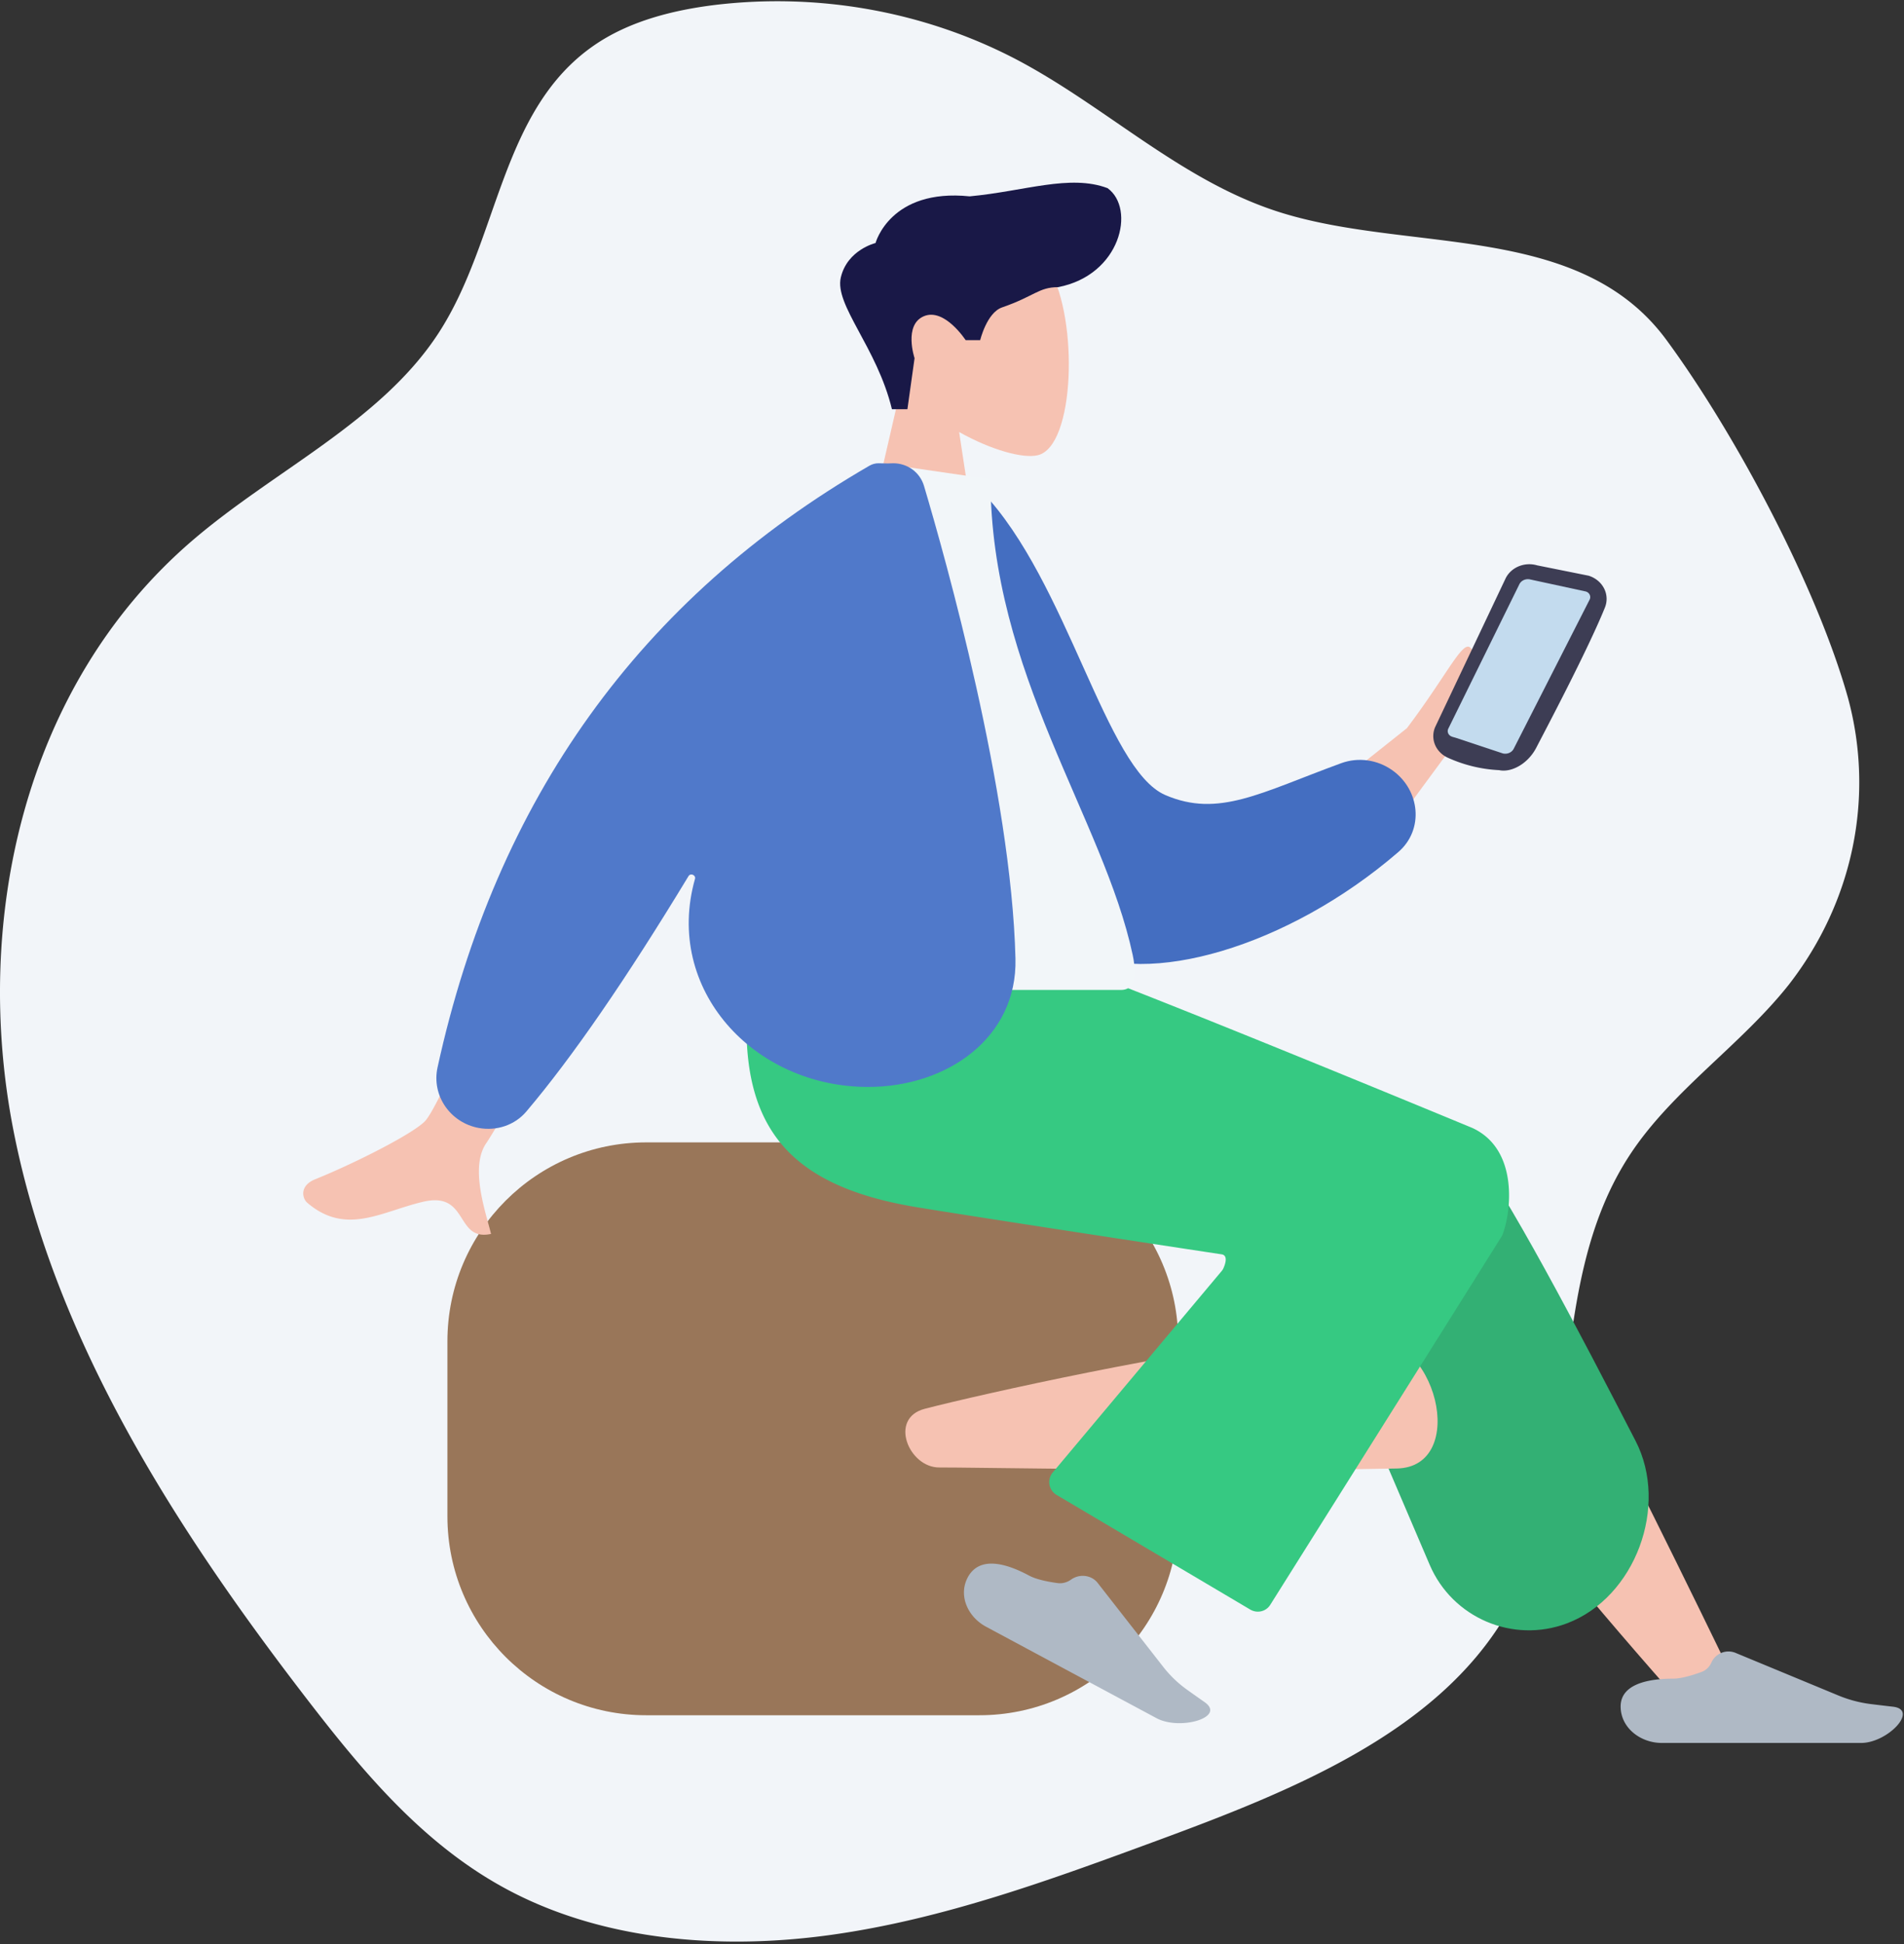 <svg xmlns="http://www.w3.org/2000/svg" width="383" height="391"><rect width="100%" height="100%" fill="#333333" stroke="none"/><path fill="#f2f5f9" d="M371.715 140.296a64.668 64.668 0 01.953 30.093c-2.055 9.976-6.439 19.413-12.846 27.651-9.566 12.071-23.202 21.097-31.695 33.808-18.355 27.443-8.502 64.917-25.338 93.188-14.073 23.649-43.227 35.266-70.298 45.238-21.257 7.824-42.727 15.698-65.26 18.851-22.533 3.153-46.766 1.153-66.291-9.716-16.102-8.938-27.932-23.107-38.858-37.257C35.223 307.338 10.948 269.431 2.7 227.315c-8.248-42.115 2.04-89.354 35.86-118.492 16.464-14.189 38.03-23.974 49.647-41.82 12.191-18.721 12.361-44.844 31.312-57.89 6.994-4.819 15.688-7.056 24.318-8.12 20.778-2.48 41.866 1.282 60.169 10.731 18.568 9.647 33.81 24.98 54.036 31.148 26.179 7.991 59.776 1.852 77.175 25.502 13.976 19.017 30.291 49.771 36.498 71.922z"/><path fill="#f6c2b2" d="M192.935 86.888c6.476 3.627 12.839 5.379 15.825 4.664 7.49-1.794 8.178-27.25 2.383-37.285-5.795-10.036-35.585-14.41-37.086 5.473-.521 6.901 2.597 13.06 7.205 18.085L173 113.605h24z"/><path fill="#191847" d="M179.418 82.3c-3.012-12.45-11.593-20.938-10.283-26.503 1.31-5.565 6.986-6.922 6.986-6.922s2.936-11.033 18.935-9.386c11.043-1.028 20.163-4.501 27.74-1.647 5.681 4.127 2.647 17.498-9.973 19.912-3.877 0-4.777 1.838-11.248 4.07-3.08 1.061-4.405 6.587-4.405 6.587h-2.924s-4.257-6.557-8.395-4.82c-4.138 1.739-1.882 8.444-1.882 8.444L182.53 82.3z"/><path fill="#997659" d="M90 269.75c0-22.091 17.909-40 40-40h67c22.091 0 40 17.909 40 40v35.21c0 22.092-17.909 40.001-40 40.001h-67c-22.091 0-40-17.909-40-40z"/><path fill="#f6c2b2" d="M336.159 340.317c-19.716-22.37-33.056-38.953-40.02-49.75-11.926-18.49-21.686-34.941-24.766-41.225-7.345-14.986 16.909-22.004 22.398-15.014 8.308 10.58 26.051 43.87 53.229 99.873z"/><path fill="#33b074" d="M315.193 326.483c-10.868 4.096-23.035-1.093-27.601-11.773l-28.527-66.718c-7.848-15.644 30.05-25.927 35.818-18.646 8.063 10.177 22.961 38.81 34.13 60.461 6.739 13.062-.067 31.492-13.82 36.675z"/><path fill="#f6c2b2" d="M186.018 283.33c11.652-3.03 52.366-11.997 71.856-13.565 5.602-.45 11.028-.842 16.127-1.172 15.157-.982 21.535 26.463 6.971 26.743-36.27.699-87.582-.263-91.982-.206-6.165.08-10.294-9.896-2.972-11.8z"/><path fill="#afb9c5" d="M207.035 316.887c-4.008-2.15-9.324-4.019-11.97-.298a4.82 4.82 0 00-.166.248c-2.303 3.706-.384 8.264 3.462 10.326l34.273 18.385c4.737 2.541 14.042-.174 9.67-3.232a399.783 399.783 0 01-3.572-2.527 23.134 23.134 0 01-4.758-4.58l-13.18-16.87c-1.24-1.588-3.638-1.88-5.354-.653-.778.557-1.74.827-2.687.699-1.615-.218-4.18-.673-5.718-1.498zm129.502 20.716c-4.65 0-10.537.944-10.537 5.594 0 4.288 3.99 7.335 8.278 7.335h40.095c5.335 0 11.692-6.69 6.392-7.292-1.735-.197-3.255-.38-4.485-.533a25.243 25.243 0 01-6.54-1.746l-20.62-8.541a3.75 3.75 0 00-4.863 1.944c-.382.86-1.071 1.548-1.954 1.876-1.515.562-3.987 1.362-5.766 1.362z"/><path fill="#36c982" d="M246.011 252.335a1.219 1.219 0 00-.302-.074c-2.873-.435-46.114-6.987-61.132-9.447-28.735-4.708-37.657-18.817-33.42-49.262a2.963 2.963 0 012.941-2.542h51.438c.262 0 .48.021.732.094 11.92 3.42 88.734 35.26 89.883 35.736l.068.03c9.467 4.42 7.696 17.336 5.957 21.596-.095.234-38.466 61.259-46.659 74.289-.865 1.376-2.642 1.77-4.041.942l-38.942-23.05a3 3 0 01-.77-4.509l33.978-40.512c.133-.159.25-.33.336-.519.306-.67.946-2.344-.067-2.772z"/><path fill="#f6c2b2" d="M293.082 148.848c7.393-4.706 13.253-9.473 17.582-14.304.881-1.516 1.608-4.244-3.614-2.113-1.851.755-3.646 1.716-5.255 2.576-2.929 1.567-5.238 2.802-6.13 1.86-.613-.647-.217-1.68.207-2.786.531-1.389 1.108-2.893-.207-3.899-.97-.742-2.586 1.683-5.51 6.07-1.824 2.736-4.157 6.236-7.159 10.207l-24.69 19.611 12.419 13.118zM110.508 169.35c-13.897 34.033-22.182 52.683-24.856 55.95-1.96 2.395-14.05 8.565-22.232 11.861-3.285 1.322-2.58 3.901-1.616 4.726 6.076 5.204 11.725 3.38 17.874 1.394 1.78-.574 3.603-1.163 5.49-1.598 4.882-1.127 6.368 1.206 7.772 3.411 1.244 1.952 2.423 3.804 5.84 3.065a99.199 99.199 0 00-.553-2.074c-1.332-4.869-3.296-12.049-.382-16.221 1.495-2.141 12.547-21.053 33.155-56.737z"/><path fill="#3d3d54" d="M288.76 146.075a4.532 4.532 0 00-.122 3.644c.471 1.182 1.42 2.146 2.645 2.689a28.153 28.153 0 0010.279 2.48c2.429.525 5.77-1.231 7.478-4.532 1.708-3.302 10.252-19.443 13.765-28.09a4.621 4.621 0 00-.121-3.893 4.961 4.961 0 00-1.276-1.595 5.405 5.405 0 00-1.852-.996l-10.372-2.087a5.601 5.601 0 00-3.728.217c-1.173.496-2.108 1.377-2.625 2.473z"/><path fill="#c3dbee" d="M319.773 120.57l-15.31 30.07c-.2.354-.523.634-.917.794-.395.16-.835.19-1.25.087l-9.465-3.14c-.36-.119-.756-.173-1.072-.378a1.215 1.215 0 01-.382-.394 1.11 1.11 0 01-.06-1.033l14.35-29.154c.2-.354.524-.634.918-.794.394-.16.835-.19 1.25-.087l11 2.382c.191.031.371.102.528.208.156.106.284.244.374.402a1.115 1.115 0 01.036 1.037z"/><path fill="#446ec1" d="M186.606 103.68c.003-3.218 2.41-5.93 5.602-6.438 1.983-.316 4.01.252 5.383 1.691 17.22 18.051 24.783 55.787 36.823 60.965 10.711 4.607 19.13-.471 35.372-6.408 3.468-1.268 7.307-.693 10.288 1.42 5.57 3.948 6.435 11.936 1.204 16.45-22.253 19.21-50.919 27.322-64.618 19.63-23.522-13.205-30.079-58.26-30.054-87.31z"/><path fill="#f2f6f9" d="M149 199.089h76.511c3.497 0 2.838-4.69 2.332-7.057-5.832-27.316-28.602-56.762-28.602-95.647l-22.07-3.215c-18.254 27.277-24.566 60.861-28.171 105.919z"/><path fill="#5079ca" d="M176.72 93.17c-.639 0-1.27.168-1.822.488-46.11 26.687-75.071 67.027-86.884 121.019-1.241 5.672 2.59 11.135 8.303 12.175 3.561.648 7.22-.549 9.56-3.31 9.2-10.849 20.074-26.63 32.624-47.344.415-.685 1.518-.204 1.3.567-6.277 22.165 11.79 41.836 34.828 41.836 15.913 0 30.037-9.911 29.64-25.819-.835-33.466-14.043-80.41-18.401-95.062-.814-2.735-3.324-4.55-6.177-4.55-.146 0-.291.005-.435.014-.838.056-1.696-.014-2.536-.014z"/></svg>